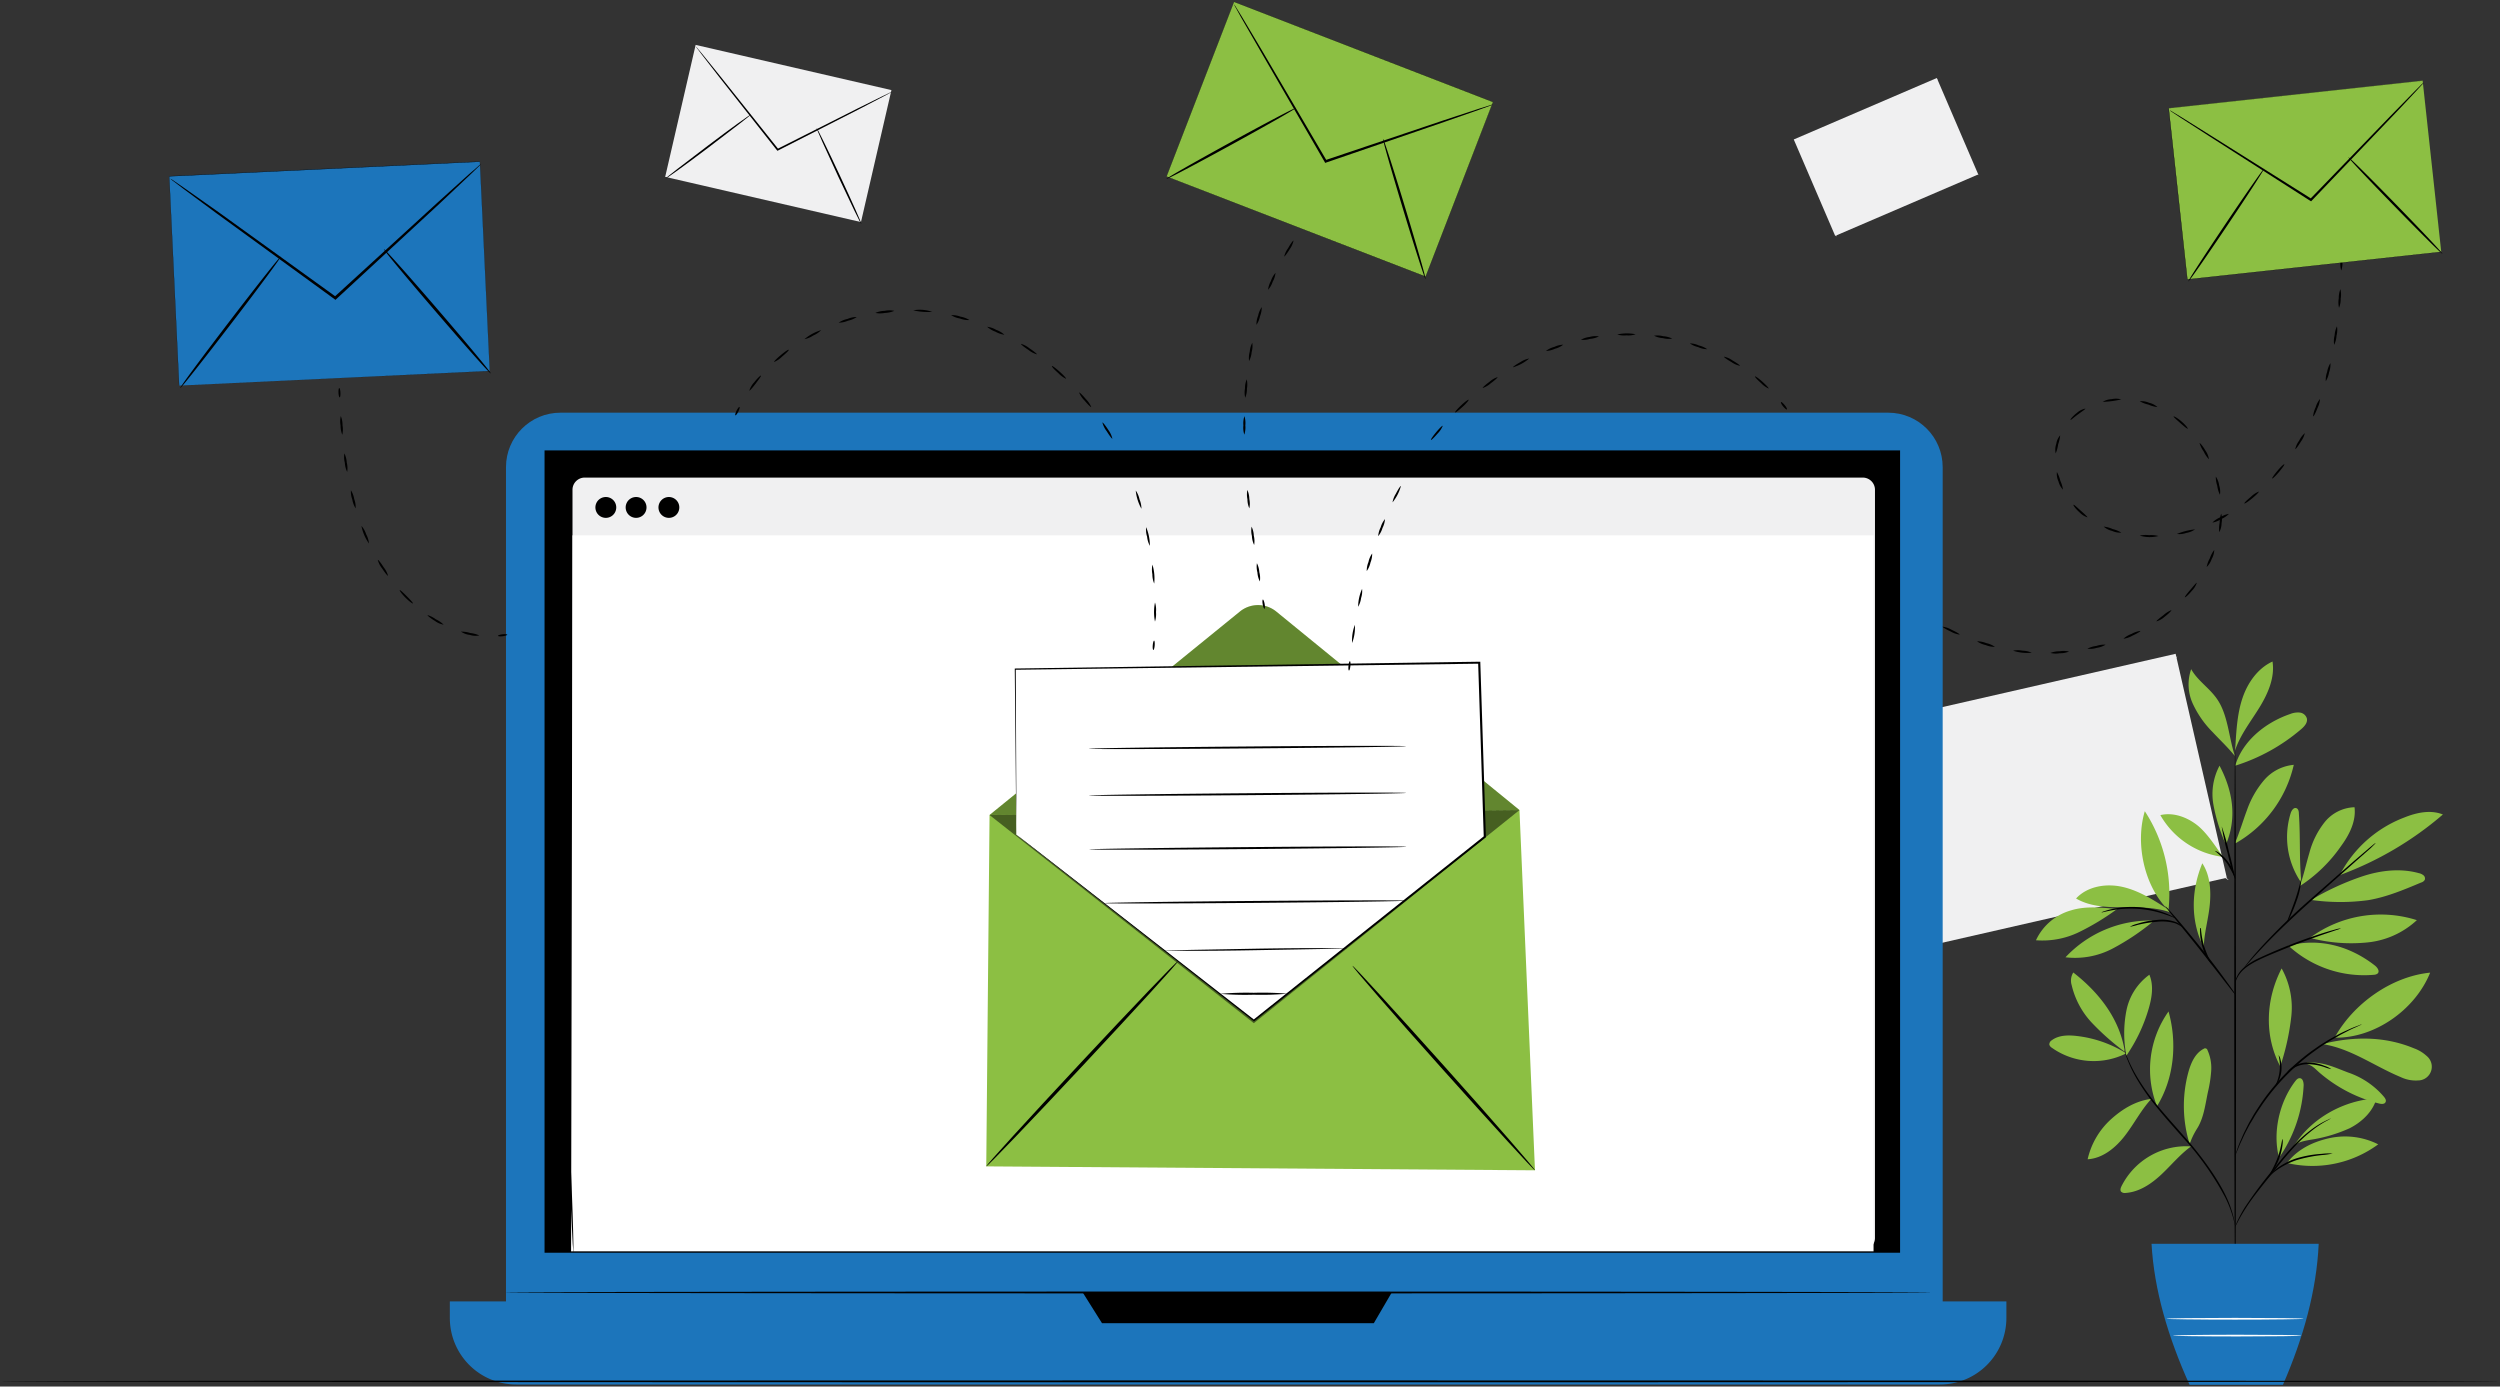<svg width="824" height="457" fill="none" xmlns="http://www.w3.org/2000/svg"><rect width="100%" height="100%" fill="#333333" stroke="none"/><path d="M717.091 215.492l-109.502 25.019 16.864 73.81 109.502-25.019-16.864-73.81z" fill="#F0F0F1"/><path d="M717.655 216.265c-.232.432-.5.844-.8 1.232l-2.463 3.374-9.126 12.315c-7.844 10.406-18.583 24.63-30.491 40.405l-.247.332-.381-.184-.899-.444-46.144-22.4-13.941-6.897-3.756-1.921a8.822 8.822 0 01-1.293-.726c.477.134.939.316 1.38.541l3.842 1.749 14.076 6.601 46.267 22.167.911.431-.628.16 30.787-40.221c3.904-5.036 7.093-9.15 9.384-12.081l2.586-3.263c.271-.421.584-.813.936-1.17z" fill="#F0F0F1"/><path d="M625.047 315.092c-.246-.123 5.678-12.117 13.227-26.797 7.549-14.679 13.891-26.464 14.137-26.329.246.135-5.677 12.13-13.226 26.797-7.549 14.667-13.928 26.465-14.138 26.329zm63.521-62.374c.172-.21 10.603 7.967 23.3 18.287 12.696 10.32 22.831 18.854 22.647 19.064-.185.209-10.603-7.956-23.3-18.276-12.697-10.32-22.832-18.854-22.647-19.075zM229.286 14.8l-10.042 43.497 64.532 14.899 10.042-43.498L229.286 14.8z" fill="#F0F0F1"/><path d="M293.925 30.286a5.91 5.91 0 01-.738.43l-2.156 1.159-8.004 4.174-26.563 13.547-.222.11-.16-.197-.37-.455-18.706-23.731-5.615-7.241-1.503-1.983a4.187 4.187 0 01-.492-.726c.214.197.408.416.578.652l1.601 1.91 5.764 7.13 18.854 23.644.369.468-.369-.074 26.649-13.436 8.079-3.99 2.216-1.059a3.23 3.23 0 01.788-.332z" fill="#000"/><path d="M219.346 58.869c-.099-.123 6.157-4.926 13.916-10.813 7.758-5.886 14.174-10.455 14.273-10.332.098.123-6.158 4.926-13.916 10.813-7.759 5.886-14.175 10.467-14.273 10.332zm49.802-16.736c.148 0 3.584 6.958 7.66 15.702 4.076 8.743 7.253 15.874 7.106 16.01-.148.135-3.572-6.959-7.648-15.702-4.076-8.744-7.303-15.936-7.118-16.01z" fill="#000"/><path d="M638.374 25.71l-47.148 20.257 13.655 31.783 47.149-20.257-13.656-31.783z" fill="#F0F0F1"/><path d="M638.667 25.976a3.32 3.32 0 01-.258.615c-.21.431-.481.998-.813 1.712-.751 1.527-1.81 3.695-3.091 6.268l-10.382 20.665-.086.172h-.184l-.444-.123-22.573-6.317-6.835-1.946-1.847-.554-.64-.222c.226.012.449.053.665.123l1.872.48 6.871 1.749 22.61 6.157.444.124-.259.11 10.492-20.59c1.343-2.599 2.463-4.704 3.227-6.158l.887-1.674a4.49 4.49 0 01.344-.591z" fill="#F0F0F1"/><path d="M605.171 78.019c-.123 0 1.552-5.912 3.695-13.128 2.143-7.217 4.064-13.042 4.187-12.992.123.049-1.552 5.91-3.694 13.127-2.143 7.217-4.015 13.03-4.188 12.993zm23.423-33.263c.062-.11 5.431 2.71 11.983 6.306 6.551 3.596 11.81 6.588 11.748 6.699-.062.11-5.419-2.71-11.97-6.293-6.552-3.584-11.822-6.564-11.761-6.712z" fill="#F0F0F1"/><path d="M700.784 347.16a38.964 38.964 0 00-16.625-5.739c-2.722-.283-5.702-.197-7.894 1.453a1.646 1.646 0 00-.602.61c-.142.254-.215.54-.211.831.136.409.411.757.776.985a23.88 23.88 0 0024.63 1.86m-.505-.468a81.273 81.273 0 01-10.776-9.483 27.095 27.095 0 01-6.749-12.487 5.038 5.038 0 01.53-4.187c8.62 6.712 15.332 15.381 16.995 26.157" fill="#8CBF43"/><path d="M700.698 347.098a38.775 38.775 0 01.197-14.15 19.179 19.179 0 017.537-11.674c1.478 3.473.85 7.475-.197 11.083a53.667 53.667 0 01-7.475 15.726m8.362 14.101c-5.123.628-9.569 3.313-13.387 6.774a25.292 25.292 0 00-7.647 13.139c5.012-.307 9.261-3.842 12.315-7.807 3.054-3.966 5.221-8.313 8.62-12.032m1.921 2.34a33.042 33.042 0 013.805-31.218c2.919 10.369 1.847 22.068-3.805 31.218zm11.12 13.251a23.837 23.837 0 00-22.807 13.103c-.283.567-.53 1.293-.16 1.798a1.725 1.725 0 001.514.443c4.495-.295 8.485-3.004 11.773-6.083 3.289-3.079 6.158-6.638 9.852-9.298m-.516-.689a42.395 42.395 0 01-.431-23.731c.838-3.054 2.241-6.28 5.061-7.709a.783.783 0 01.73-.111.792.792 0 01.502.542 14.165 14.165 0 011.231 6.81 42.186 42.186 0 01-1.059 6.897c-.899 4.211-1.367 8.743-3.694 12.314a25.37 25.37 0 00-1.466 2.722c-.443.924-.443 1.231-.837 1.983m29.407 4.679c-2.179-8.3.136-18.362 5.37-25.172.382-.505.886-1.034 1.514-.973.973.086 1.232 1.367 1.232 2.34a45.418 45.418 0 01-8.054 23.805m2.598 1.81a36.612 36.612 0 0030.036-6.157 24.293 24.293 0 00-16.268-1.995c-5.431 1.231-10.394 3.694-13.768 8.103m2.229-5.481c5.652-9.199 16.477-15.208 27.265-15.763-1.232 4.384-4.852 7.796-8.916 9.852a49.253 49.253 0 01-13.091 3.818c-1.736.345-4.125.714-5.258 2.081m-4.322-26.797a79.342 79.342 0 003.485-16.009 26.525 26.525 0 00-3.189-15.788c-5.271 10.209-5.801 22.167-.456 32.302m17.918-9.483c6.158-11.206 18.756-20.172 31.489-21.428-4.926 12.241-18.312 21.687-31.489 21.428zm-3.892 2.143c9.211 1.404 17.043 7.278 25.639 10.837a11.482 11.482 0 005.801 1.121 4.527 4.527 0 004.224-3.024 4.533 4.533 0 00-1.392-5.005 12.318 12.318 0 00-4.199-2.549c-9.372-3.904-19.409-4.003-29.273-1.638" fill="#8CBF43"/><path d="M760.277 350.657c2.082.604 2.796 1.675 4.446 3.079a47.893 47.893 0 0019.445 9.988c.739.184 1.712.258 2.081-.407.37-.665-.086-1.293-.505-1.822a26.79 26.79 0 00-11.736-7.968c-4.482-1.675-8.374-3.695-13.731-3.251m-6.01-38.583a36.798 36.798 0 0028.213 9.594c.45-.012.883-.172 1.232-.456.714-.776-.148-1.97-.973-2.611-8.288-6.465-18.337-9.15-28.521-6.527" fill="#8CBF43"/><path d="M761.398 309.083a39.289 39.289 0 0135.196-5.801 27.976 27.976 0 01-16.773 7.389 52.836 52.836 0 01-18.472-1.551m-2.783-17.919c-.813-8.276-.284-14.778-.863-23.127 0-.665-.184-1.466-.812-1.7-.862-.332-1.589.727-1.872 1.613a26.531 26.531 0 003.534 23.029" fill="#8CBF43"/><path d="M757.975 292.087a48.676 48.676 0 0013.706-13.324c2.709-3.695 4.926-8.14 4.372-12.697a13.16 13.16 0 00-9.852 4.926 27.55 27.55 0 00-5.037 10.148c-1.096 3.694-1.872 7.388-3.152 10.96m13.422-3.756a110.237 110.237 0 0033.743-19.888c-4.027-1.626-8.621-.653-12.672.972a39.979 39.979 0 00-21.243 18.83m-9.519 8.362a68.674 68.674 0 0018.731.086c6.084-1.01 11.822-3.423 17.5-5.812.512-.127.955-.45 1.231-.899a1.365 1.365 0 00-.419-1.491 3.552 3.552 0 00-1.49-.702c-6.157-1.724-12.832-.923-18.903 1.121a87.946 87.946 0 00-16.65 7.697m-35.553 15.356c-4.249-8.62-3.978-18.595-.308-27.437 2.586 3.94 2.906 8.952 2.463 13.644-.443 4.692-1.909 9.508-1.995 14.212m-17.142-8.99a38.29 38.29 0 00-15.489 3.063 38.292 38.292 0 00-12.934 9.055 26.624 26.624 0 0015.566-2.894 78.264 78.264 0 0013.337-8.928m-11.884-4.113c-5.197-.419-10.185-1.059-15.185.468a18.157 18.157 0 00-6.86 3.66 18.153 18.153 0 00-4.703 6.192 27.547 27.547 0 0014.223-2.697 81.717 81.717 0 0012.525-7.599m16.897.21c-4.668-3.066-9.471-6.157-14.901-7.45-5.431-1.293-11.737-.333-15.529 3.768 4.396 2.586 9.741 2.894 14.777 2.882 5.037-.013 11.367-.062 16.17 1.65" fill="#8CBF43"/><path d="M714.724 300.019c-7.98-7.845-11.009-21.921-7.795-32.647a49.771 49.771 0 017.795 32.647m21.958-22.216c1.502-3.498 2.561-7.168 3.903-10.739a30.934 30.934 0 015.591-9.852 14.67 14.67 0 019.852-5.123 39.874 39.874 0 01-19.199 25.861m-4.125 4.483c-2.463-3.436-5.37-8.079-8.744-10.64-3.374-2.562-7.783-4.113-11.908-3.128a27.706 27.706 0 0020.652 13.768m.801-4.347a58.444 58.444 0 01-3.941-12.746 19.872 19.872 0 011.995-12.967c4.384 8.275 5.788 17.167 2.167 25.861m2.993-25.861c2.463-8.215 9.999-14.261 18.115-17.032a6.731 6.731 0 013.177-.48 2.743 2.743 0 012.34 1.958c.296 1.391-.85 2.648-1.946 3.571a61.69 61.69 0 01-21.686 11.983m.086-6.737c.32-5.295.653-10.664 2.364-15.677 1.712-5.012 5.05-9.716 9.852-11.92.825 5.344-1.539 10.664-4.384 15.27-2.844 4.606-6.28 8.941-7.98 14.076m.025 1.945c-2.057-5.985-2.266-13.546-5.85-18.792-2.463-3.695-6.514-6.158-8.62-9.987a15.243 15.243 0 00.505 11.329 32.685 32.685 0 006.637 9.495c2.648 2.832 4.926 4.926 7.389 7.955" fill="#8CBF43"/><path d="M736.719 425.532c-.16 0-.296-39.925-.308-89.16-.012-49.235.111-89.159.271-89.159.16 0 .296 39.912.308 89.159.012 49.248-.111 89.16-.271 89.16z" fill="#000"/><path d="M771.595 305.979c-.483.23-.985.416-1.502.554l-4.138 1.392c-3.473 1.231-8.263 2.906-13.46 5.037-5.197 2.13-9.987 4.002-12.746 6.391a9.473 9.473 0 00-2.561 3.387c-.395.936-.468 1.515-.518 1.502-.049-.012 0-.148 0-.419a6.16 6.16 0 01.296-1.157 9.044 9.044 0 012.463-3.621 22.329 22.329 0 015.529-3.436 178.787 178.787 0 0120.825-8.103c1.761-.554 3.202-.948 4.199-1.231a7.43 7.43 0 011.613-.296z" fill="#000"/><path d="M783.035 277.865a2.476 2.476 0 01-.419.443l-1.231 1.231-4.864 4.274c-4.138 3.694-9.729 8.62-15.924 14.174-6.194 5.554-11.576 10.812-15.295 14.778a161.531 161.531 0 00-4.335 4.778l-1.157 1.318c-.125.164-.27.313-.431.443 0 0 .098-.185.345-.505.246-.32.591-.8 1.071-1.391.948-1.232 2.377-2.894 4.199-4.926a205.314 205.314 0 0115.222-14.938 2253.51 2253.51 0 0116.009-14.052l4.926-4.211 1.355-1.121a2.61 2.61 0 01.529-.295z" fill="#000"/><path d="M753.935 303.651c-.172-.073 1.133-3.066 2.463-6.859s1.921-6.983 2.082-6.958a23.687 23.687 0 01-1.54 7.143 46.347 46.347 0 01-1.933 4.803c-.269.67-.63 1.3-1.072 1.871zm-17.179 24.163a6.863 6.863 0 01-.961-1.109l-2.463-3.14a1167.576 1167.576 0 00-8.103-10.369c-3.177-4.027-6.157-7.635-8.251-10.246a93.365 93.365 0 01-2.463-3.103 7.584 7.584 0 01-.862-1.232 7.7 7.7 0 011.035 1.047c.64.69 1.539 1.712 2.647 2.98 2.205 2.549 5.197 6.158 8.399 10.148a259.403 259.403 0 017.968 10.48c.997 1.367 1.786 2.463 2.315 3.251.284.408.532.841.739 1.293z" fill="#000"/><path d="M729.109 317.999a14.065 14.065 0 01-3.214-5.998 17.397 17.397 0 01-.727-6.046h.259c-.111.468-.197.714-.246.702a1.676 1.676 0 010-.739h.246a28.07 28.07 0 001.022 5.874 43.456 43.456 0 002.66 6.207zm-9.877-12.426c-.694-.5-1.447-.914-2.241-1.232a14.939 14.939 0 00-6.157-.504 39.264 39.264 0 00-6.256 1.009c-.845.261-1.704.471-2.574.628a8.519 8.519 0 012.463-1.009 27.866 27.866 0 016.317-1.232 13.454 13.454 0 016.404.69c.849.302 1.57.884 2.044 1.65zm-2.34-3.005c0 .086-1.305-.53-3.436-1.232a34.488 34.488 0 00-17.241-1.318c-2.216.394-3.546.813-3.583.715.282-.174.589-.303.911-.382a20.336 20.336 0 012.586-.727 30.63 30.63 0 0117.5 1.33 21.66 21.66 0 012.463 1.109c.289.13.558.3.8.505zm19.79-12.733a68.956 68.956 0 01-2.463-8.621 69.734 69.734 0 01-1.946-8.829 71.19 71.19 0 012.463 8.682 72.133 72.133 0 011.946 8.768z" fill="#000"/><path d="M736.842 289.835a42.007 42.007 0 00-2.771-5.197 22.718 22.718 0 00-4.089-4.212 3.697 3.697 0 011.577.813 12.688 12.688 0 012.98 3.066 11.638 11.638 0 012.303 5.53zm-.123 114.417s-.185-.961-.628-2.66a37.723 37.723 0 00-2.673-6.946 95.389 95.389 0 00-14.149-19.938c-3.165-3.608-6.232-7.019-8.83-10.282a71.363 71.363 0 01-6.318-9.101 45.095 45.095 0 01-3.189-6.761c-.284-.825-.505-1.478-.616-1.933a3.303 3.303 0 01-.172-.69s.344.924 1.009 2.549a49.059 49.059 0 003.325 6.625 76.73 76.73 0 006.367 8.978c2.623 3.227 5.69 6.613 8.855 10.234 6.391 7.179 11.403 14.42 14.088 20.147a34.14 34.14 0 012.463 7.032c.157.661.277 1.332.357 2.007.062.242.099.489.111.739zm31.526-35.603c-.534.337-1.085.645-1.65.924a35.093 35.093 0 00-4.286 2.832 48.464 48.464 0 00-5.628 5.136c-1.983 2.081-4.014 4.507-6.096 7.105-4.15 5.21-8.029 9.852-10.356 13.547a50.998 50.998 0 00-2.599 4.445 14.723 14.723 0 01-.911 1.663s0-.172.148-.468c.147-.296.295-.739.554-1.293a42.39 42.39 0 012.463-4.569 146.37 146.37 0 0110.258-13.632c2.081-2.611 4.138-5.037 6.157-7.118a46.167 46.167 0 015.776-5.099 29.39 29.39 0 014.421-2.697c.554-.283.998-.443 1.232-.579.234-.135.505-.221.517-.197z" fill="#000"/><path d="M768.86 380.201a25.774 25.774 0 01-3.497.505 46.067 46.067 0 00-8.276 1.625 25.02 25.02 0 00-7.389 3.892c-1.712 1.33-2.525 2.463-2.598 2.352.118-.298.294-.57.517-.8a12.42 12.42 0 011.822-1.86 22.37 22.37 0 017.488-4.125 36.853 36.853 0 018.423-1.49 18.89 18.89 0 013.51-.099z" fill="#000"/><path d="M748.098 387.258c-.185-.099 1.391-2.463 2.611-5.739 1.219-3.276 1.416-6.157 1.613-6.096.105.62.105 1.252 0 1.872a20.958 20.958 0 01-1.022 4.421 22 22 0 01-2.032 4.052 5.64 5.64 0 01-1.17 1.49zm30.356-49.63a2.32 2.32 0 01-.567.296l-1.637.751c-.715.308-1.589.702-2.574 1.231-.985.53-2.082 1.023-3.313 1.786l-1.909 1.084c-.652.382-1.305.837-2.007 1.231-1.404.85-2.808 1.897-4.31 2.968a74.066 74.066 0 00-16.613 17.241c-1.022 1.539-2.02 2.98-2.82 4.421-.407.702-.838 1.367-1.232 2.044l-1.022 1.946c-.677 1.232-1.157 2.389-1.638 3.387-.48.997-.849 1.884-1.133 2.623l-.689 1.662a2.71 2.71 0 01-.271.567c.027-.209.086-.412.172-.604.148-.455.345-1.022.579-1.712.234-.689.591-1.637 1.047-2.66.455-1.022.911-2.204 1.576-3.448.308-.628.64-1.293.985-1.97s.776-1.367 1.17-2.081c.801-1.453 1.786-2.919 2.808-4.471a70.996 70.996 0 0116.687-17.376c1.527-1.071 2.955-2.118 4.384-2.955.702-.431 1.367-.875 2.032-1.232l1.933-1.059c1.232-.702 2.389-1.231 3.399-1.687 1.01-.456 1.884-.85 2.623-1.133l1.687-.64c.208-.097.428-.167.653-.21z" fill="#000"/><path d="M753.504 354.352a3.953 3.953 0 011.367-2.044 8.618 8.618 0 015.529-2.118c1.994-.013 3.97.373 5.813 1.133a8.01 8.01 0 012.204 1.071 13.375 13.375 0 01-2.327-.69 18.072 18.072 0 00-5.665-.948 9.037 9.037 0 00-5.283 1.86 14.694 14.694 0 00-1.638 1.736zm-3.732 3.842a14.776 14.776 0 001.232-10.431c.334.433.557.94.653 1.478.332 1.278.424 2.605.271 3.916a10.446 10.446 0 01-1.17 3.695c-.505.923-.924 1.379-.986 1.342z" fill="#000"/><path d="M709.146 409.966c.863 15.258 5.456 30.787 12.525 46.464h30.787c6.749-15.529 11.083-31.021 11.785-46.464h-55.097z" fill="#1C75BB"/><path d="M759.279 434.657c0 .16-10.135.296-22.622.296s-22.61-.136-22.61-.296c0-.16 10.123-.283 22.61-.283s22.622.123 22.622.283zm-.738 5.554c0 .16-9.495.283-21.206.283-11.712 0-21.157-.148-21.157-.283 0-.135 9.495-.283 21.194-.283s21.169.098 21.169.283z" fill="#fff"/><path d="M622.363 136.021H184.717c-9.909 0-17.943 8.034-17.943 17.943v277.257c0 9.91 8.034 17.943 17.943 17.943h437.646c9.91 0 17.943-8.033 17.943-17.943V153.964c0-9.909-8.033-17.943-17.943-17.943z" fill="#1C75BB"/><path d="M148.266 428.931h513.037v5.48a21.92 21.92 0 01-21.92 21.92H170.186a21.919 21.919 0 01-21.92-21.92v-5.48z" fill="#1C75BB"/><path d="M626.267 148.459H179.483v264.438h446.784V148.459zM356.866 426l6.355 10.123h89.59L458.723 426H356.866z" fill="#000"/><path d="M613.964 157.412H192.721a4.027 4.027 0 00-4.027 4.027v246.593a4.027 4.027 0 004.027 4.027h421.243a4.027 4.027 0 004.027-4.027V161.439a4.027 4.027 0 00-4.027-4.027z" fill="#F0F0F1"/><path d="M617.523 412.429H188.227l.468-235.99h428.828v235.99z" fill="#fff"/><path d="M223.903 167.252a3.44 3.44 0 01-2.121 3.174 3.441 3.441 0 01-3.744-.744 3.439 3.439 0 01-.745-3.745 3.436 3.436 0 016.61 1.315zm-20.787 0a3.436 3.436 0 11-3.424-3.436 3.418 3.418 0 012.425 1.007 3.418 3.418 0 01.999 2.429zm9.974 0a3.435 3.435 0 11-6.606-1.323 3.433 3.433 0 013.183-2.113 3.418 3.418 0 013.166 2.122c.172.417.259.863.257 1.314zM636.23 426c0 .172-105.095.308-234.709.308-129.615 0-234.747-.136-234.747-.308 0-.173 105.083-.308 234.747-.308 129.663 0 234.709.135 234.709.308z" fill="#000"/><path d="M326.153 268.628l174.662-1.625 5.111 118.728-180.857-1.293 1.084-115.81zm0 0l82.51-67.054a9.49 9.49 0 0111.995 0l80.145 65.416" fill="#8CBF43"/><path opacity=".3" d="M326.153 268.628l82.51-67.054a9.49 9.49 0 0111.995 0l80.145 65.416" fill="#000"/><path d="M325.07 384.437c-.21-.209 13.731-15.504 31.156-34.161 17.426-18.657 31.736-33.632 32.019-33.423.283.209-13.731 15.492-31.169 34.161-17.438 18.67-31.785 33.62-32.006 33.423zm180.856 1.293c-.222.197-13.867-14.778-30.48-33.336-16.613-18.559-29.9-33.866-29.679-34.076.222-.209 13.867 14.778 30.492 33.349 16.625 18.571 29.888 33.866 29.667 34.063z" fill="#000"/><path opacity=".5" d="M500.815 267.003l-87.559 70.244-87.103-68.619" fill="#000"/><path d="M334.97 275.106l-.394-54.555 152.939-2.131 1.834 57.4-76.105 60.503-78.274-61.217z" fill="#fff"/><path d="M334.971 275.093l1.453 1.096 4.162 3.215 15.837 12.314 56.981 44.42h-.32l76.069-60.564-.111.258c-.357-10.948-.726-22.425-1.096-34.124-.259-7.857-.505-15.64-.751-23.263l.32.308-152.926 2.007.197-.209c.074 17.154.148 30.787.185 40.122v10.763c0-2.463-.074-6.034-.123-10.689-.087-9.372-.222-23.017-.382-40.196v-.21h.197l152.926-2.241h.32v.308c.246 7.623.493 15.406.751 23.275.37 11.687.739 23.177 1.084 34.125v.16l-.123.098-76.155 60.466-.16.123-.16-.123-56.92-44.666-15.775-12.389-4.101-3.251c-.924-.739-1.379-1.133-1.379-1.133z" fill="#000"/><path d="M463.402 245.945c0 .172-23.398.505-52.227.739-28.829.234-52.252.283-52.252.11 0-.172 23.398-.517 52.24-.751 28.841-.234 52.239-.283 52.239-.098zm.025 15.405c0 .172-23.398.505-52.227.739-28.829.234-52.24.283-52.24.111 0-.173 23.398-.518 52.24-.752 28.841-.234 52.227-.283 52.227-.098zm.038 17.758c0 .172-23.399.505-52.228.751s-52.19.259-52.19.099 23.398-.505 52.24-.752c28.841-.246 52.178-.32 52.178-.098zm.036 17.759c0 .172-22.302.504-49.826.726-27.524.222-49.838.259-49.838.086 0-.172 22.302-.505 49.838-.726 27.536-.222 49.826-.259 49.826-.086zm-19.482 15.627c-.2.056-.408.081-.616.074l-1.761.074-6.453.16-21.317.382c-8.325.16-15.874.209-21.329.209h-8.214a2.442 2.442 0 01-.616 0c.2-.056.408-.081.616-.074l1.748-.074 6.466-.16 21.317-.394c8.325-.148 15.861-.197 21.317-.197h8.226c.205-.026.411-.026.616 0zm-19.704 15.024a94.465 94.465 0 01-11.083.344c-3.697.11-7.398.011-11.084-.295a97.63 97.63 0 0111.084-.345 98.538 98.538 0 0111.083.296zm399.002 127.767c0 .172-184.156.32-411.317.32-227.16 0-411.316-.148-411.316-.32 0-.173 184.119-.296 411.316-.296 227.197 0 411.317.123 411.317.296zM444.93 217.94c.173 0 .246.726.16 1.564-.086.837-.283 1.527-.468 1.502-.184-.025-.246-.714-.16-1.564.086-.85.283-1.515.468-1.502zm1.638-11.995a14.305 14.305 0 01-.912 5.985 14.321 14.321 0 01.912-5.985zm2.377-11.859a7.392 7.392 0 01-.332 3.03 7.563 7.563 0 01-.973 2.881c.018-2.04.463-4.053 1.305-5.911zm3.325-11.65a7.69 7.69 0 01-.566 2.993 7.491 7.491 0 01-1.232 2.795 7.601 7.601 0 01.579-2.992 7.135 7.135 0 011.219-2.796zm4.224-11.341a7.632 7.632 0 01-.825 2.931 7.38 7.38 0 01-1.416 2.684 7.667 7.667 0 01.825-2.931 7.295 7.295 0 011.416-2.684zm5.246-10.899a14.579 14.579 0 01-2.759 5.381 7.505 7.505 0 011.096-2.844c.764-1.49 1.503-2.623 1.663-2.537zm6.33-10.32a7.399 7.399 0 01-1.416 2.685c-.887 1.416-1.737 2.463-1.884 2.389a7.144 7.144 0 011.342-2.734c.936-1.404 1.81-2.438 1.958-2.34zm7.462-9.532a7.8 7.8 0 01-1.687 2.537c-1.071 1.231-2.044 2.229-2.192 2.118-.148-.111.616-1.231 1.7-2.537 1.083-1.305 2.044-2.241 2.179-2.118zm8.523-8.584c.123.136-.764 1.232-1.971 2.316-1.207 1.083-2.29 1.97-2.463 1.847-.172-.123.752-1.158 1.971-2.315 1.219-1.158 2.352-1.983 2.463-1.848zm9.532-7.462c.099.148-.911 1.059-2.253 2.044a7.624 7.624 0 01-2.624 1.539c-.11-.147.899-1.059 2.254-2.056a7.392 7.392 0 012.623-1.527zm10.442-6.133a14.665 14.665 0 01-5.332 2.894c-.086-.16 1.034-.936 2.463-1.724a7.4 7.4 0 012.869-1.17zm11.207-4.557a7.382 7.382 0 01-2.734 1.343 7.55 7.55 0 01-2.955.726 7.31 7.31 0 012.734-1.33 7.505 7.505 0 012.955-.739zm11.773-2.734a7.616 7.616 0 01-2.919.813 7.392 7.392 0 01-3.017.308 7.4 7.4 0 012.894-.936 6.893 6.893 0 013.042-.185zm12.081-.701a7.143 7.143 0 01-3.018.357 7.499 7.499 0 01-3.029-.284 14.434 14.434 0 016.047-.073zm12.069 1.441a7.611 7.611 0 01-3.042-.16 7.808 7.808 0 01-2.943-.801 7.453 7.453 0 013.042.173 7.373 7.373 0 012.943.788zm11.538 3.484a7.178 7.178 0 01-2.968-.69 7.64 7.64 0 01-2.758-1.231 7.277 7.277 0 012.968.69c.992.221 1.93.64 2.758 1.231zm10.776 5.469a7.397 7.397 0 01-2.784-1.232c-1.453-.825-2.549-1.613-2.463-1.773a7.2 7.2 0 012.784 1.231c1.453.838 2.561 1.626 2.463 1.774zm9.482 7.499a7.728 7.728 0 01-2.463-1.761c-1.231-1.096-2.167-2.093-2.056-2.229.111-.135 1.231.641 2.463 1.749 1.231 1.108 2.179 2.118 2.056 2.241zm5.985 6.897c-.148.098-.677-.357-1.232-1.022-.554-.665-.825-1.306-.689-1.417.135-.11.665.345 1.231 1.023.567.677.838 1.256.69 1.416zm56.945 74.197a7.818 7.818 0 01-2.919-1.01c-1.552-.714-2.746-1.429-2.66-1.589a7.764 7.764 0 012.931 1.01c1.515.714 2.746 1.416 2.648 1.589zm11.625 4.039a7.398 7.398 0 01-3.03-.591 7.735 7.735 0 01-2.857-1.232 7.894 7.894 0 013.042.591 7.64 7.64 0 012.845 1.232zm12.154 1.933a14.773 14.773 0 01-6.157-.665 7.734 7.734 0 013.091 0 7.994 7.994 0 013.066.665zm12.291-.381c-.963.4-2 .589-3.042.554a7.634 7.634 0 01-3.103-.086 8.05 8.05 0 013.054-.554 7.905 7.905 0 013.091.086zm12.056-2.266a7.563 7.563 0 01-2.919 1.046 7.387 7.387 0 01-3.091.296 8.272 8.272 0 012.956-.924 8.076 8.076 0 013.054-.418zm11.465-4.532c.086.16-1.109.862-2.66 1.576a7.72 7.72 0 01-2.931.997 7.903 7.903 0 012.66-1.576 7.79 7.79 0 012.931-.997zm10.209-6.859c.11.135-.85 1.145-2.217 2.179a6.784 6.784 0 01-2.697 1.527c-.099-.148.961-1.022 2.315-2.044a8.726 8.726 0 012.599-1.662zm8.374-8.991a6.759 6.759 0 01-1.638 2.636c-1.096 1.33-2.155 2.229-2.278 2.118-.123-.111.714-1.231 1.786-2.463 1.071-1.231 1.982-2.401 2.13-2.291zm5.763-10.837a6.51 6.51 0 01-.85 2.981 6.601 6.601 0 01-1.65 2.635 8.96 8.96 0 011.059-2.894 9.151 9.151 0 011.441-2.722zm2.278-11.982a6.506 6.506 0 01.136 3.103 6.379 6.379 0 01-.764 3.017 9.582 9.582 0 01.123-3.078 9.369 9.369 0 01.505-3.042zm-1.772-12.204a6.71 6.71 0 011.108 2.906c.332.995.421 2.055.259 3.091a9.141 9.141 0 01-.887-2.955 9.282 9.282 0 01-.48-3.042zm-5.357-11.047c.135-.098 1.071.961 1.933 2.463a6.487 6.487 0 011.158 2.882 9.505 9.505 0 01-1.712-2.549 9.341 9.341 0 01-1.379-2.796zm-8.548-8.768c.099-.147 1.33.542 2.623 1.663 1.293 1.121 2.155 2.241 2.032 2.364-.123.124-1.231-.775-2.463-1.871-1.231-1.096-2.29-2.02-2.192-2.156zm-11.168-5.012a6.155 6.155 0 013.079.505 6.161 6.161 0 012.77 1.416 10.06 10.06 0 01-2.967-.812c-1.01-.226-1.981-.6-2.882-1.109zm-12.204.197a6.166 6.166 0 012.98-.887 6.231 6.231 0 013.116.087c-2 .471-4.043.739-6.096.8zm-10.616 5.948c-.135-.111.714-1.231 2.106-2.303a5.807 5.807 0 012.783-1.416c.086.16-1.071.911-2.463 1.934-1.391 1.022-2.291 1.884-2.426 1.785zm-4.877 11.047a5.615 5.615 0 01.185-3.116 5.427 5.427 0 011.293-2.832 13.402 13.402 0 01-.677 2.992 11.842 11.842 0 01-.801 2.956zm2.402 11.945a6.071 6.071 0 01-1.49-2.733 5.829 5.829 0 01-.517-3.079c.509.898.886 1.864 1.121 2.869.436.933.735 1.925.886 2.943zm8.054 9.125a6.152 6.152 0 01-2.624-1.675c-1.305-1.145-2.105-2.302-1.97-2.462.136-.161 1.133.825 2.389 1.933 1.256 1.108 2.303 2.081 2.205 2.204zm11.181 5.038a6.407 6.407 0 01-3.054-.567 6.538 6.538 0 01-2.771-1.416 9.234 9.234 0 012.968.813 9.583 9.583 0 012.857 1.17zm12.217 1.12a11.368 11.368 0 01-6.157-.135 9.314 9.314 0 013.079-.148 8.95 8.95 0 013.078.283zm12.069-2.192a6.772 6.772 0 01-2.882 1.17 6.67 6.67 0 01-3.078.344 21.204 21.204 0 015.96-1.514z" fill="#000"/><path d="M734.65 169.371a7.708 7.708 0 01-2.574 1.724 7.48 7.48 0 01-2.869 1.145 8.03 8.03 0 012.574-1.724 7.38 7.38 0 012.869-1.145zm9.852-7.341c.123.135-.85 1.121-2.167 2.204-1.318 1.084-2.463 1.848-2.586 1.7-.124-.148.874-1.121 2.179-2.205a7.704 7.704 0 012.574-1.699zm8.411-9.002c.135.111-.653 1.232-1.761 2.549-1.109 1.318-2.119 2.254-2.242 2.131-.123-.123.653-1.232 1.749-2.549 1.096-1.318 2.106-2.242 2.254-2.131zm6.761-10.27a7.64 7.64 0 01-1.306 2.795c-.886 1.466-1.711 2.574-1.859 2.463a7.52 7.52 0 011.305-2.795 7.852 7.852 0 011.86-2.463zm5-11.257a7.92 7.92 0 01-.825 2.981c-.616 1.601-1.232 2.82-1.453 2.746a8.808 8.808 0 01.849-2.98 7.486 7.486 0 011.429-2.747zm3.435-11.809a7.458 7.458 0 01-.455 3.054 7.704 7.704 0 01-1.084 2.906 7.714 7.714 0 01.456-3.066 7.698 7.698 0 011.083-2.894zm2.155-12.13a7.378 7.378 0 01-.148 3.091 7.85 7.85 0 01-.776 3.005 7.5 7.5 0 01.148-3.103 7.943 7.943 0 01.776-2.993zm1.134-12.252a7.457 7.457 0 01.098 3.09 7.291 7.291 0 01-.554 3.042 7.848 7.848 0 01-.086-3.091 7.756 7.756 0 01.542-3.042zm.394-12.304c.302.996.39 2.045.258 3.078a7.385 7.385 0 01-.381 3.08 8.066 8.066 0 01-.259-3.092 7.819 7.819 0 01.382-3.066zm-.086-12.315c.33.987.456 2.03.369 3.067a7.484 7.484 0 01-.283 3.09 7.634 7.634 0 01-.357-3.078 7.758 7.758 0 01.271-3.079zm-.186-7.574c.173 0 .333.308.345.69.012.382-.123.714-.308.727-.185.012-.332-.308-.332-.702 0-.394.123-.715.295-.715z" fill="#000"/><path d="M798.503 26.552l-83.704 9.093 6.13 56.428 83.704-9.093-6.13-56.428z" fill="#8CBF43"/><path d="M720.895 92.132l-6.158-56.464 83.741-9.088 6.158 56.451-83.741 9.1zm-6.059-56.427l6.157 56.353 83.643-9.076-6.158-56.365-83.642 9.088z" fill="#000"/><path d="M798.848 27.232a4.977 4.977 0 01-.702.837l-2.106 2.29c-1.909 2.033-4.581 4.927-7.869 8.35l-26.219 27.425-.209.222-.271-.16-.64-.406-32.339-20.702-9.852-6.342-2.636-1.749a6.476 6.476 0 01-.899-.665c.347.141.677.319.986.53l2.709 1.638 9.852 6.157 32.597 20.48.641.406-.481.062 26.379-27.265 8.041-8.214 2.205-2.205c.251-.252.523-.483.813-.69z" fill="#000"/><path d="M721.264 92.747c-.173-.123 5.283-8.534 12.179-18.805 6.897-10.27 12.648-18.472 12.82-18.373.172.098-5.271 8.534-12.18 18.804-6.908 10.27-12.647 18.559-12.819 18.374zm52.794-40.897c.16-.148 7.216 6.847 15.763 15.628 8.546 8.78 15.357 16.009 15.209 16.181-.148.173-7.204-6.86-15.763-15.64-8.559-8.78-15.406-16.021-15.209-16.169zm-357.81 145.758c.173 0 .431.628.579 1.478.148.849.111 1.539-.061 1.564-.173.024-.431-.628-.579-1.466-.148-.837-.111-1.502.061-1.576zm-1.969-11.97c.464.921.736 1.927.8 2.956.266.995.325 2.035.173 3.054a7.403 7.403 0 01-.801-2.956 7.528 7.528 0 01-.172-3.054zm-1.762-12.044a7.39 7.39 0 01.739 2.968 7.61 7.61 0 01.111 3.054 7.39 7.39 0 01-.739-2.968 7.574 7.574 0 01-.111-3.054zm-1.379-12.105c.409.945.626 1.962.641 2.992a7.34 7.34 0 010 3.067 7.52 7.52 0 01-.628-2.993 7.701 7.701 0 01-.013-3.066zm-.85-12.143a7.39 7.39 0 01.493 3.018 7.377 7.377 0 01-.148 3.066 7.672 7.672 0 01-.492-3.029 7.53 7.53 0 01.147-3.055zm-.122-12.179c.302.988.402 2.026.295 3.054a7.738 7.738 0 01-.332 3.042 7.267 7.267 0 01-.308-3.054 7.383 7.383 0 01.345-3.042zm.763-12.142a7.796 7.796 0 01.061 3.066 7.638 7.638 0 01-.566 3.005 7.391 7.391 0 01-.074-3.067 7.374 7.374 0 01.579-3.004zm1.823-12.032a7.197 7.197 0 01-.209 3.054 7.395 7.395 0 01-.85 2.943 7.572 7.572 0 01.222-3.054 7.58 7.58 0 01.837-2.943zm3.115-11.773a7.777 7.777 0 01-.567 3.017 7.554 7.554 0 01-1.17 2.82 7.386 7.386 0 01.555-3.005 7.451 7.451 0 011.182-2.832zm4.545-11.28a7.588 7.588 0 01-.936 2.918 7.393 7.393 0 01-1.515 2.647 7.605 7.605 0 01.936-2.906 7.394 7.394 0 011.515-2.66zm5.935-10.629a7.622 7.622 0 01-1.231 2.784c-.862 1.428-1.687 2.463-1.847 2.463a7.602 7.602 0 011.305-2.771c.8-1.478 1.625-2.562 1.773-2.476zm7.303-9.777a7.534 7.534 0 01-1.651 2.573c-1.059 1.306-2.019 2.266-2.167 2.168a7.574 7.574 0 011.663-2.574c1.059-1.268 2.031-2.241 2.155-2.167zm8.657-8.51c.111.135-.801 1.17-2.032 2.29-1.232 1.12-2.34 1.946-2.463 1.823-.123-.123.788-1.158 2.032-2.29 1.244-1.134 2.352-1.934 2.463-1.823zm9.951-6.994c.086.16-.985 1.01-2.402 1.908a7.49 7.49 0 01-2.734 1.367c-.098-.148.973-.997 2.39-1.908a7.55 7.55 0 012.746-1.367zm11.084-4.989a7.4 7.4 0 01-2.722 1.404 7.45 7.45 0 01-2.943.813 7.482 7.482 0 012.721-1.429 7.39 7.39 0 012.944-.788zm8.891-2.191c0 .172-.616.443-1.441.603-.825.16-1.54.148-1.577 0-.037-.147.616-.443 1.454-.603.837-.16 1.539-.172 1.564 0z" fill="#000"/><path d="M406.727.608l-22.255 57.557 85.387 33.017 22.256-57.557L406.727.608z" fill="#8CBF43"/><path d="M469.881 91.232L384.44 58.18 406.718.57l85.416 33.03-22.253 57.633zm-85.367-33.077l85.367 32.991 22.167-57.498L406.743.644l-22.229 57.51z" fill="#000"/><path d="M492.121 34.424a6.34 6.34 0 01-1.084.468l-3.189 1.157-11.81 4.138-38.965 13.399-.32.11-.123-.295-.419-.714-20.935-36.181-6.342-11.01-1.663-3.005a6.83 6.83 0 01-.542-1.083c.255.312.482.645.678.997l1.81 2.931 6.478 10.874c5.468 9.298 12.93 22.007 21.169 36.058l.419.714-.493-.184 39.1-13.165 11.847-3.891 3.239-1.01a7.876 7.876 0 011.145-.308z" fill="#000"/><path d="M384.477 58.968c-.111-.21 9.359-5.616 21.156-12.081 11.798-6.466 21.441-11.54 21.552-11.342.11.197-9.36 5.603-21.157 12.068-11.798 6.465-21.441 11.551-21.551 11.355zm71.376-13.165c.222-.073 3.535 10.222 7.389 22.968 3.855 12.745 6.835 23.152 6.613 23.213-.221.062-3.534-10.221-7.388-22.967-3.855-12.746-6.835-23.152-6.614-23.214zm-75.465 165.352c.172 0 .259.714.197 1.564-.061.85-.271 1.527-.443 1.515-.173-.013-.271-.727-.197-1.564.074-.838.271-1.515.443-1.515zm.307-12.549c.32 1.01.428 2.074.321 3.128a8.217 8.217 0 01-.333 3.14 15.785 15.785 0 010-6.268h.012zm-.848-12.5c.61 2.022.806 4.145.579 6.244a7.902 7.902 0 01-.604-3.091 8.12 8.12 0 01.025-3.153zm-2.082-12.352a15.528 15.528 0 011.232 6.158 8.002 8.002 0 01-.911-3.005 7.687 7.687 0 01-.321-3.153zm-3.411-12.056a7.803 7.803 0 011.232 2.894c.415.978.629 2.029.628 3.091a15.365 15.365 0 01-1.872-5.985h.012zm-4.791-11.564a7.498 7.498 0 011.577 2.722 7.98 7.98 0 01.997 2.992 8.069 8.069 0 01-1.576-2.734 7.837 7.837 0 01-.998-2.98zm-6.218-10.873c.148-.099 1.034 1.01 1.97 2.463a8.095 8.095 0 011.33 2.857c-.16.086-.997-1.035-1.884-2.463a8.057 8.057 0 01-1.416-2.857zm-7.673-9.901c.135-.111 1.145.874 2.253 2.204a8.268 8.268 0 011.761 2.611c-.147.111-1.145-.874-2.253-2.192a7.84 7.84 0 01-1.761-2.623zm-8.941-8.708c.111-.135 1.232.702 2.537 1.86 1.305 1.157 2.229 2.204 2.106 2.34a8.264 8.264 0 01-2.537-1.86c-1.33-1.157-2.278-2.204-2.106-2.34zm-10.208-7.327a8.243 8.243 0 012.783 1.478c1.441.961 2.537 1.86 2.463 1.995a7.72 7.72 0 01-2.783-1.465c-1.466-.948-2.562-1.847-2.463-2.008zm-11.158-5.615a7.666 7.666 0 012.98 1.01 8.053 8.053 0 012.71 1.613 8.37 8.37 0 01-2.98-1.022c-1-.351-1.92-.895-2.71-1.601zm-11.884-3.842a7.833 7.833 0 013.116.505 8.247 8.247 0 012.943 1.12 7.755 7.755 0 01-3.115-.505 7.982 7.982 0 01-2.944-1.12zm-12.475-1.589a12.41 12.41 0 016.244.504 20.492 20.492 0 01-6.244-.504zm-12.486.862a8.087 8.087 0 013.078-.69 7.895 7.895 0 013.153 0 8.336 8.336 0 01-3.079.69 8.193 8.193 0 01-3.152 0zm-12.094 3.214a7.891 7.891 0 012.894-1.231 8.132 8.132 0 013.078-.653 7.794 7.794 0 01-2.894 1.231 7.898 7.898 0 01-3.078.653zm-11.28 5.431a15.527 15.527 0 015.517-2.98 8.237 8.237 0 01-2.611 1.773 8.08 8.08 0 01-2.906 1.207zm-10 7.524c-.123-.135.862-1.145 2.192-2.254 1.33-1.108 2.463-1.908 2.623-1.761.16.148-.886 1.146-2.204 2.254a8.202 8.202 0 01-2.611 1.761zm-8.165 9.446a7.06 7.06 0 011.589-2.722c1.071-1.379 2.118-2.352 2.241-2.229.124.123-.677 1.232-1.736 2.623-1.059 1.392-1.97 2.426-2.094 2.328zm-4.593 8.14c-.16-.074 0-.763.382-1.527.381-.763.8-1.33.96-1.231.16.098 0 .763-.382 1.527-.381.763-.8 1.293-.96 1.231zm-78.249 72.67c0-.173.652-.407 1.49-.505.837-.099 1.539 0 1.564.135.024.136-.628.394-1.49.505-.862.111-1.552.037-1.564-.135zm-12.192-1.38a9.76 9.76 0 013.054.456c1.029.113 2.034.383 2.981.801a6.331 6.331 0 01-3.116-.173 6.436 6.436 0 01-2.919-1.084zm-11.022-5.455a9.108 9.108 0 012.746 1.404 9.446 9.446 0 012.549 1.749 6.503 6.503 0 01-2.869-1.232c-1.478-.886-2.537-1.773-2.426-1.921zm-9.175-8.226c.136-.111 1.146.825 2.34 2.031 1.195 1.207 2.118 2.217 2.008 2.353-.111.135-1.232-.678-2.463-1.909-1.232-1.232-2.02-2.365-1.885-2.475zm-7.24-9.975c.16-.086 1.034.985 1.958 2.463a7.908 7.908 0 011.428 2.758c-.147.111-1.022-.972-1.958-2.401a7.697 7.697 0 01-1.428-2.82zm-5.321-11.12a7.595 7.595 0 011.503 2.709c.509.933.823 1.959.923 3.017a14.907 14.907 0 01-2.463-5.677l.037-.049zm-3.534-11.823a7.706 7.706 0 011.096 2.907c.364.979.524 2.023.468 3.066a7.851 7.851 0 01-1.096-2.906 7.667 7.667 0 01-.468-3.067zm-2.143-12.155c.453.941.717 1.962.776 3.005a7.77 7.77 0 01.148 3.104 7.627 7.627 0 01-.776-3.005 7.49 7.49 0 01-.148-3.104zm-1.183-12.29c.392.97.585 2.009.567 3.054a7.819 7.819 0 01-.074 3.104 7.812 7.812 0 01-.566-3.054 7.551 7.551 0 01.073-3.104zm-.516-9.236c.185 0 .357.665.394 1.514.037.85-.074 1.552-.246 1.552-.173 0-.357-.665-.394-1.515-.037-.849.074-1.551.246-1.551z" fill="#000"/><path d="M158.181 53.242l-102.395 4.83 3.255 69.021 102.395-4.829-3.255-69.022z" fill="#1C75BB"/><path d="M59.006 127.118l-3.251-69.087 102.435-4.827 3.251 69.049-102.435 4.865zm-3.19-68.964l3.252 68.964 102.336-4.828-3.251-68.963-102.337 4.827z" fill="#000"/><path d="M158.548 54.054c-.272.35-.577.671-.912.96l-2.734 2.636-10.135 9.569-33.94 31.366-.283.258-.258-.221-.739-.542-37.893-27.56-11.404-8.45-3.066-2.327a6.753 6.753 0 01-1.035-.862c.4.207.784.446 1.146.714l3.177 2.192 11.637 8.19 37.93 27.35.752.543h-.592l34.088-31.17 10.332-9.322 2.857-2.463a6.32 6.32 0 011.072-.862z" fill="#000"/><path d="M59.4 127.894c-.197-.148 7.057-9.975 16.207-21.933S92.343 84.422 92.54 84.582c.197.16-7.044 9.975-16.194 21.896-9.15 11.921-16.736 21.576-16.946 21.416zm67.142-45.774c.197-.173 8.251 8.866 17.98 20.171 9.728 11.305 17.474 20.615 17.24 20.787-.234.173-8.238-8.866-17.979-20.184-9.741-11.317-17.487-20.615-17.241-20.775zm59.406 259.893c.057.234.086.474.086.714 0 .542.074 1.232.135 2.057.087 1.884.222 4.445.382 7.586.308 6.477.739 15.27 1.232 24.999.492 9.729.837 18.62 1.022 25.024.098 3.202.16 5.788.185 7.586v2.069c.032.237.032.477 0 .714a3.02 3.02 0 01-.087-.714c0-.542-.074-1.232-.135-2.057-.086-1.884-.222-4.446-.382-7.586-.308-6.478-.739-15.283-1.231-24.999-.493-9.717-.825-18.62-1.022-25.024-.099-3.202-.161-5.8-.185-7.586v-2.069a2.667 2.667 0 010-.714z" fill="#000"/></svg>